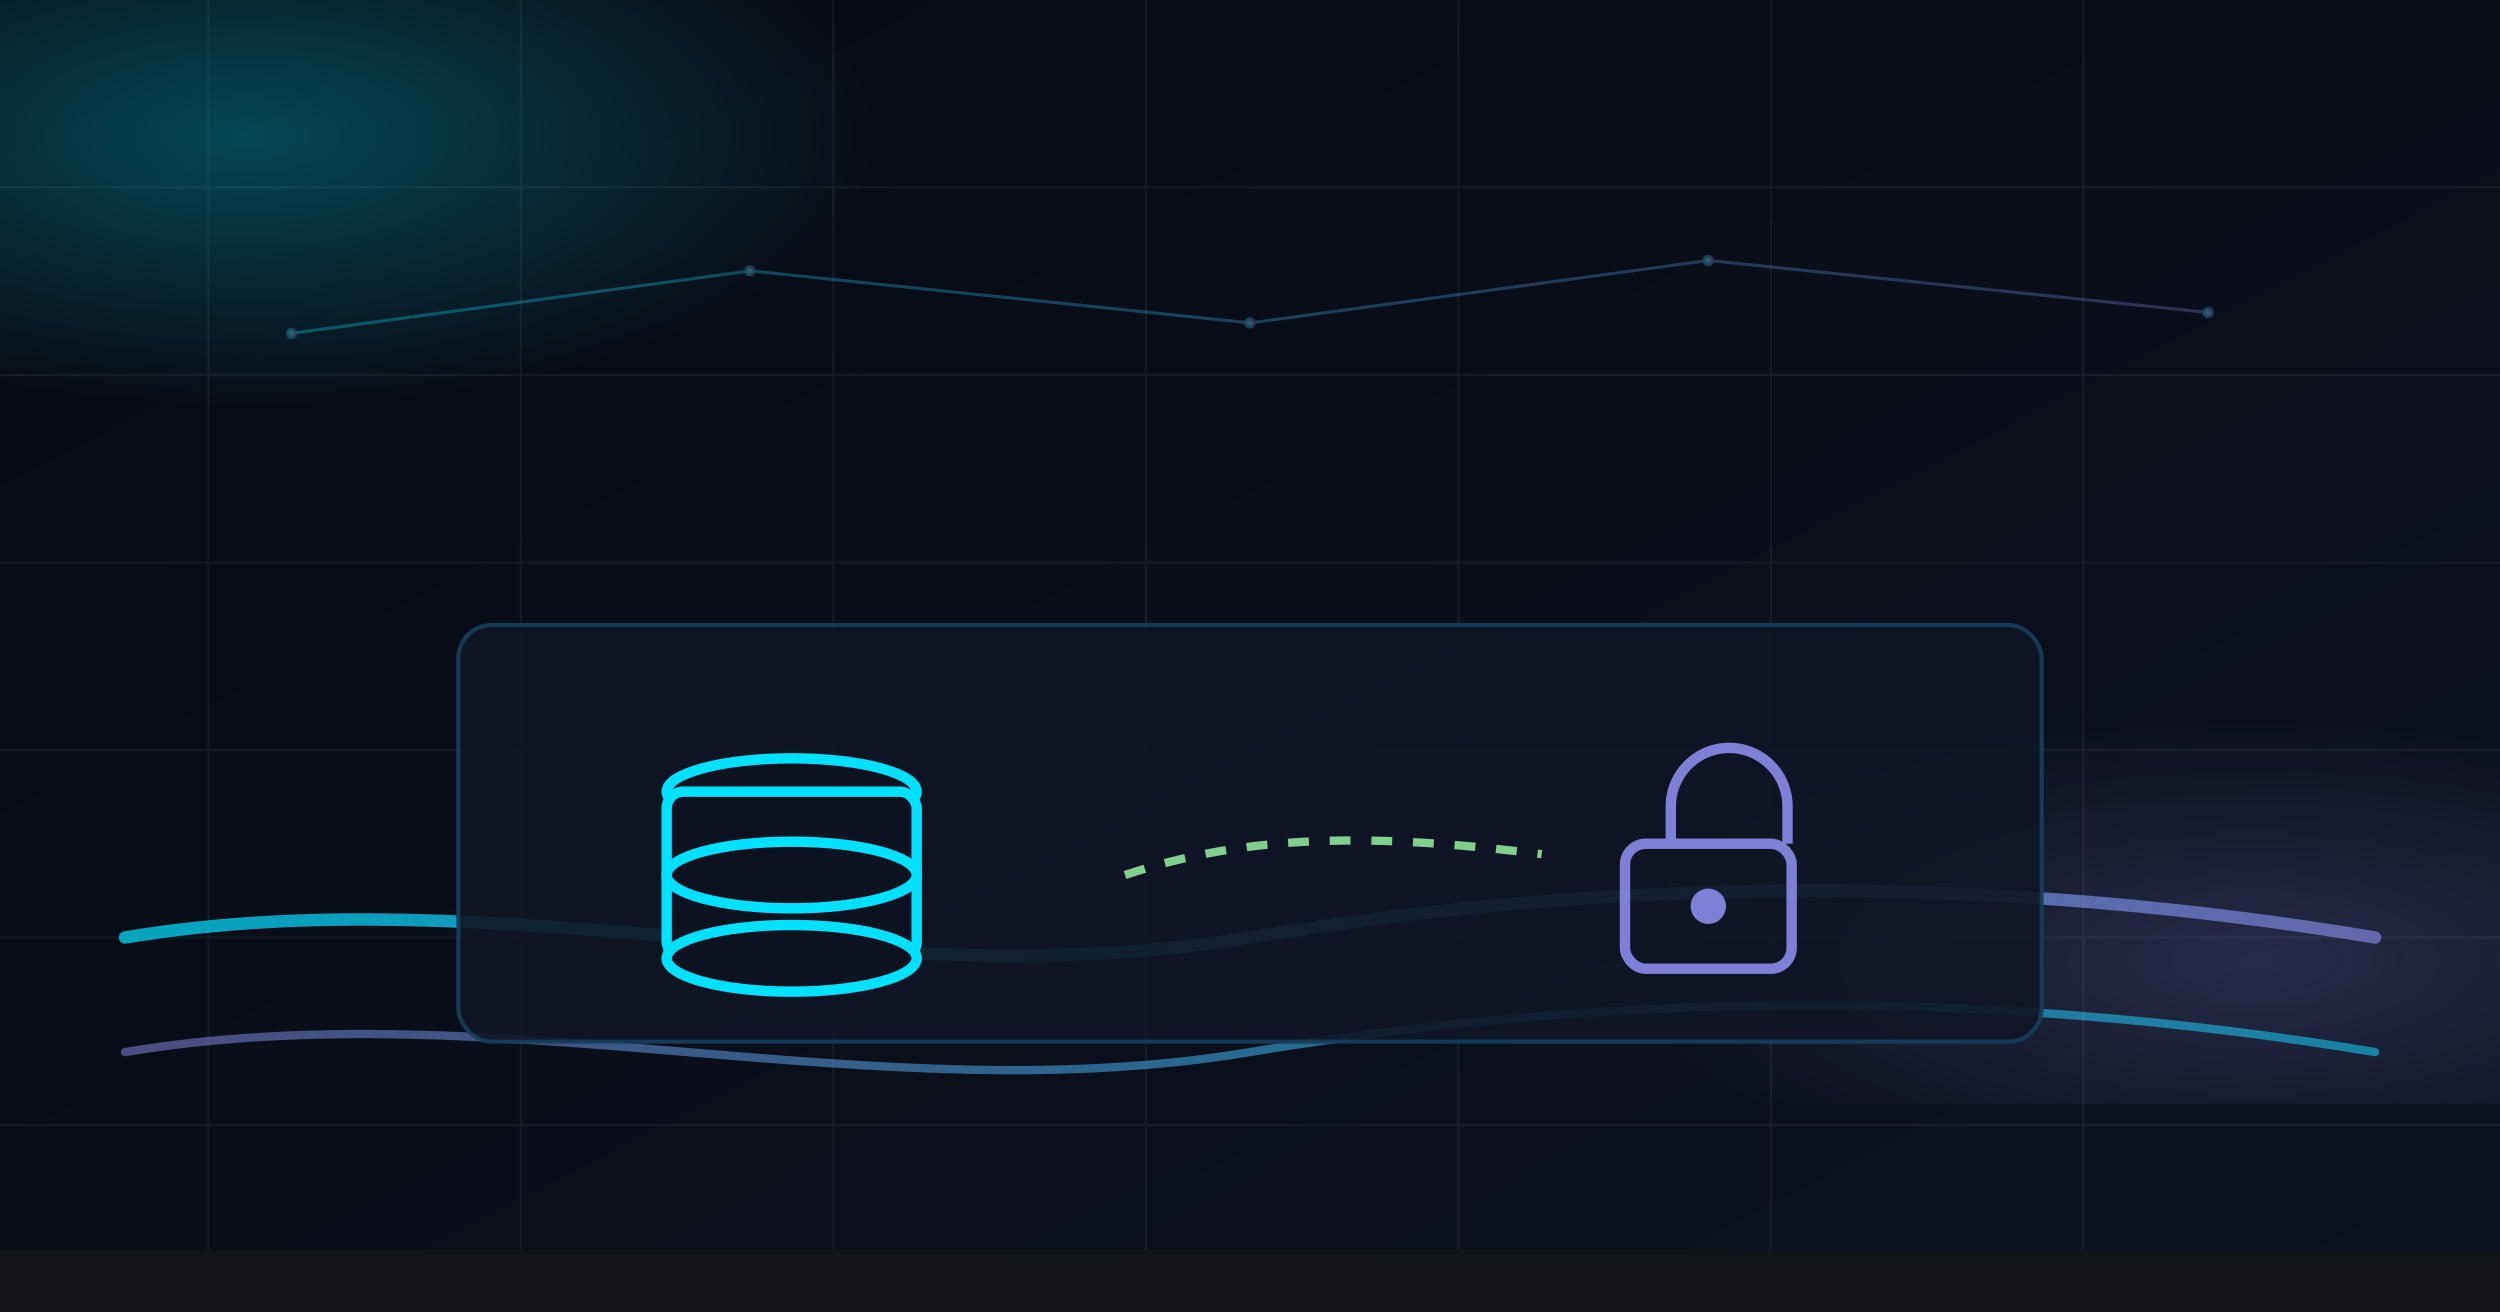 <?xml version="1.0" encoding="UTF-8"?>
<svg xmlns="http://www.w3.org/2000/svg" width="1200" height="630" viewBox="0 0 1200 630" role="img" aria-labelledby="title desc">
  <title>DBeaver + RDS IAM Authentication</title>
  <desc>Aurora-themed background with database and key overlay for RDS IAM auth</desc>
  <defs>
    <linearGradient id="bgGrad" x1="0" y1="0" x2="1" y2="1">
      <stop offset="0%" stop-color="#070A12"/>
      <stop offset="100%" stop-color="#0C1220"/>
    </linearGradient>
    <linearGradient id="aurora1" x1="0" y1="0" x2="1" y2="0">
      <stop offset="0%" stop-color="#00E0FF" stop-opacity="0.9"/>
      <stop offset="100%" stop-color="#7F7FD5" stop-opacity="0.9"/>
    </linearGradient>
    <linearGradient id="aurora2" x1="0" y1="0" x2="1" y2="0">
      <stop offset="0%" stop-color="#7F7FD5" stop-opacity="0.8"/>
      <stop offset="100%" stop-color="#00E0FF" stop-opacity="0.8"/>
    </linearGradient>
    <filter id="glow" x="-20%" y="-20%" width="140%" height="140%">
      <feGaussianBlur stdDeviation="8" result="b"/>
      <feMerge>
        <feMergeNode in="b"/>
        <feMergeNode in="SourceGraphic"/>
      </feMerge>
    </filter>
  </defs>

  <!-- Background -->
  <rect width="1200" height="630" fill="url(#bgGrad)"/>

  <!-- Subtle grid -->
  <g opacity="0.06" stroke="#E6ECF1">
    <path d="M0 90 H1200M0 180 H1200M0 270 H1200M0 360 H1200M0 450 H1200M0 540 H1200"/>
    <path d="M100 0 V630M250 0 V630M400 0 V630M550 0 V630M700 0 V630M850 0 V630M1000 0 V630"/>
  </g>

  <!-- Aurora strokes -->
  <g stroke-linecap="round" fill="none" filter="url(#glow)">
    <path d="M60,450 C240,420 420,480 600,450 S960,420 1140,450" stroke="url(#aurora1)" stroke-width="6" opacity="0.8"/>
    <path d="M60,505 C240,475 420,535 600,505 S960,475 1140,505" stroke="url(#aurora2)" stroke-width="4" opacity="0.7"/>
  </g>

  <!-- Soft aurora glows -->
  <defs>
    <radialGradient id="glowLeft" cx="20%" cy="25%" r="50%">
      <stop offset="0%" stop-color="#00E0FF" stop-opacity="0.28"/>
      <stop offset="100%" stop-color="#00E0FF" stop-opacity="0"/>
    </radialGradient>
    <radialGradient id="glowRight" cx="80%" cy="70%" r="50%">
      <stop offset="0%" stop-color="#7F7FD5" stop-opacity="0.24"/>
      <stop offset="100%" stop-color="#7F7FD5" stop-opacity="0"/>
    </radialGradient>
  </defs>
  <rect x="0" y="0" width="600" height="260" fill="url(#glowLeft)"/>
  <rect x="600" y="300" width="600" height="230" fill="url(#glowRight)"/>

  <!-- Subtle constellation line -->
  <g stroke="url(#aurora1)" stroke-width="1.5" stroke-linecap="round" opacity="0.35" filter="url(#glow)">
    <polyline points="140 160 360 130 600 155 820 125 1060 150" fill="none"/>
    <g fill="#9EEAF9" opacity="0.9">
      <circle cx="140" cy="160" r="2"/>
      <circle cx="360" cy="130" r="2"/>
      <circle cx="600" cy="155" r="2"/>
      <circle cx="820" cy="125" r="2"/>
      <circle cx="1060" cy="150" r="2"/>
    </g>
  </g>

  <!-- Overlay: DB cylinder and key -->
  <!-- Centered connection card -->
  <g transform="translate(220,300)" filter="url(#glow)">
    <rect x="0" y="0" width="760" height="200" rx="16" fill="#0F1624" opacity="0.9" stroke="#173F5E" stroke-width="2"/>
    <!-- DB cylinder icon (left) -->
    <g transform="translate(160,120)" stroke="#00E0FF" stroke-width="5" fill="#0C1220">
      <ellipse cx="0" cy="-40" rx="60" ry="16"/>
      <rect x="-60" y="-40" width="120" height="80" rx="8"/>
      <ellipse cx="0" cy="40" rx="60" ry="16"/>
      <ellipse cx="0" cy="0" rx="60" ry="16"/>
    </g>
    <!-- Lock/IAM icon (right) -->
    <g transform="translate(600,105)" stroke="#7F7FD5" stroke-width="5" fill="none">
      <rect x="-40" y="0" width="80" height="60" rx="10"/>
      <path d="M-18 0 v-18 a28 28 0 0 1 56 0 V0"/>
      <circle cx="0" cy="30" r="6" fill="#7F7FD5"/>
    </g>
    <!-- Connection path -->
    <path d="M320 120 C 380 100, 440 100, 520 110" stroke="#9efdaa" stroke-width="4" fill="none" opacity="0.8" stroke-dasharray="10 10"/>
  </g>

  <!-- Footer stripe -->
  <rect x="0" y="600" width="1200" height="30" fill="#121417"/>
</svg>
